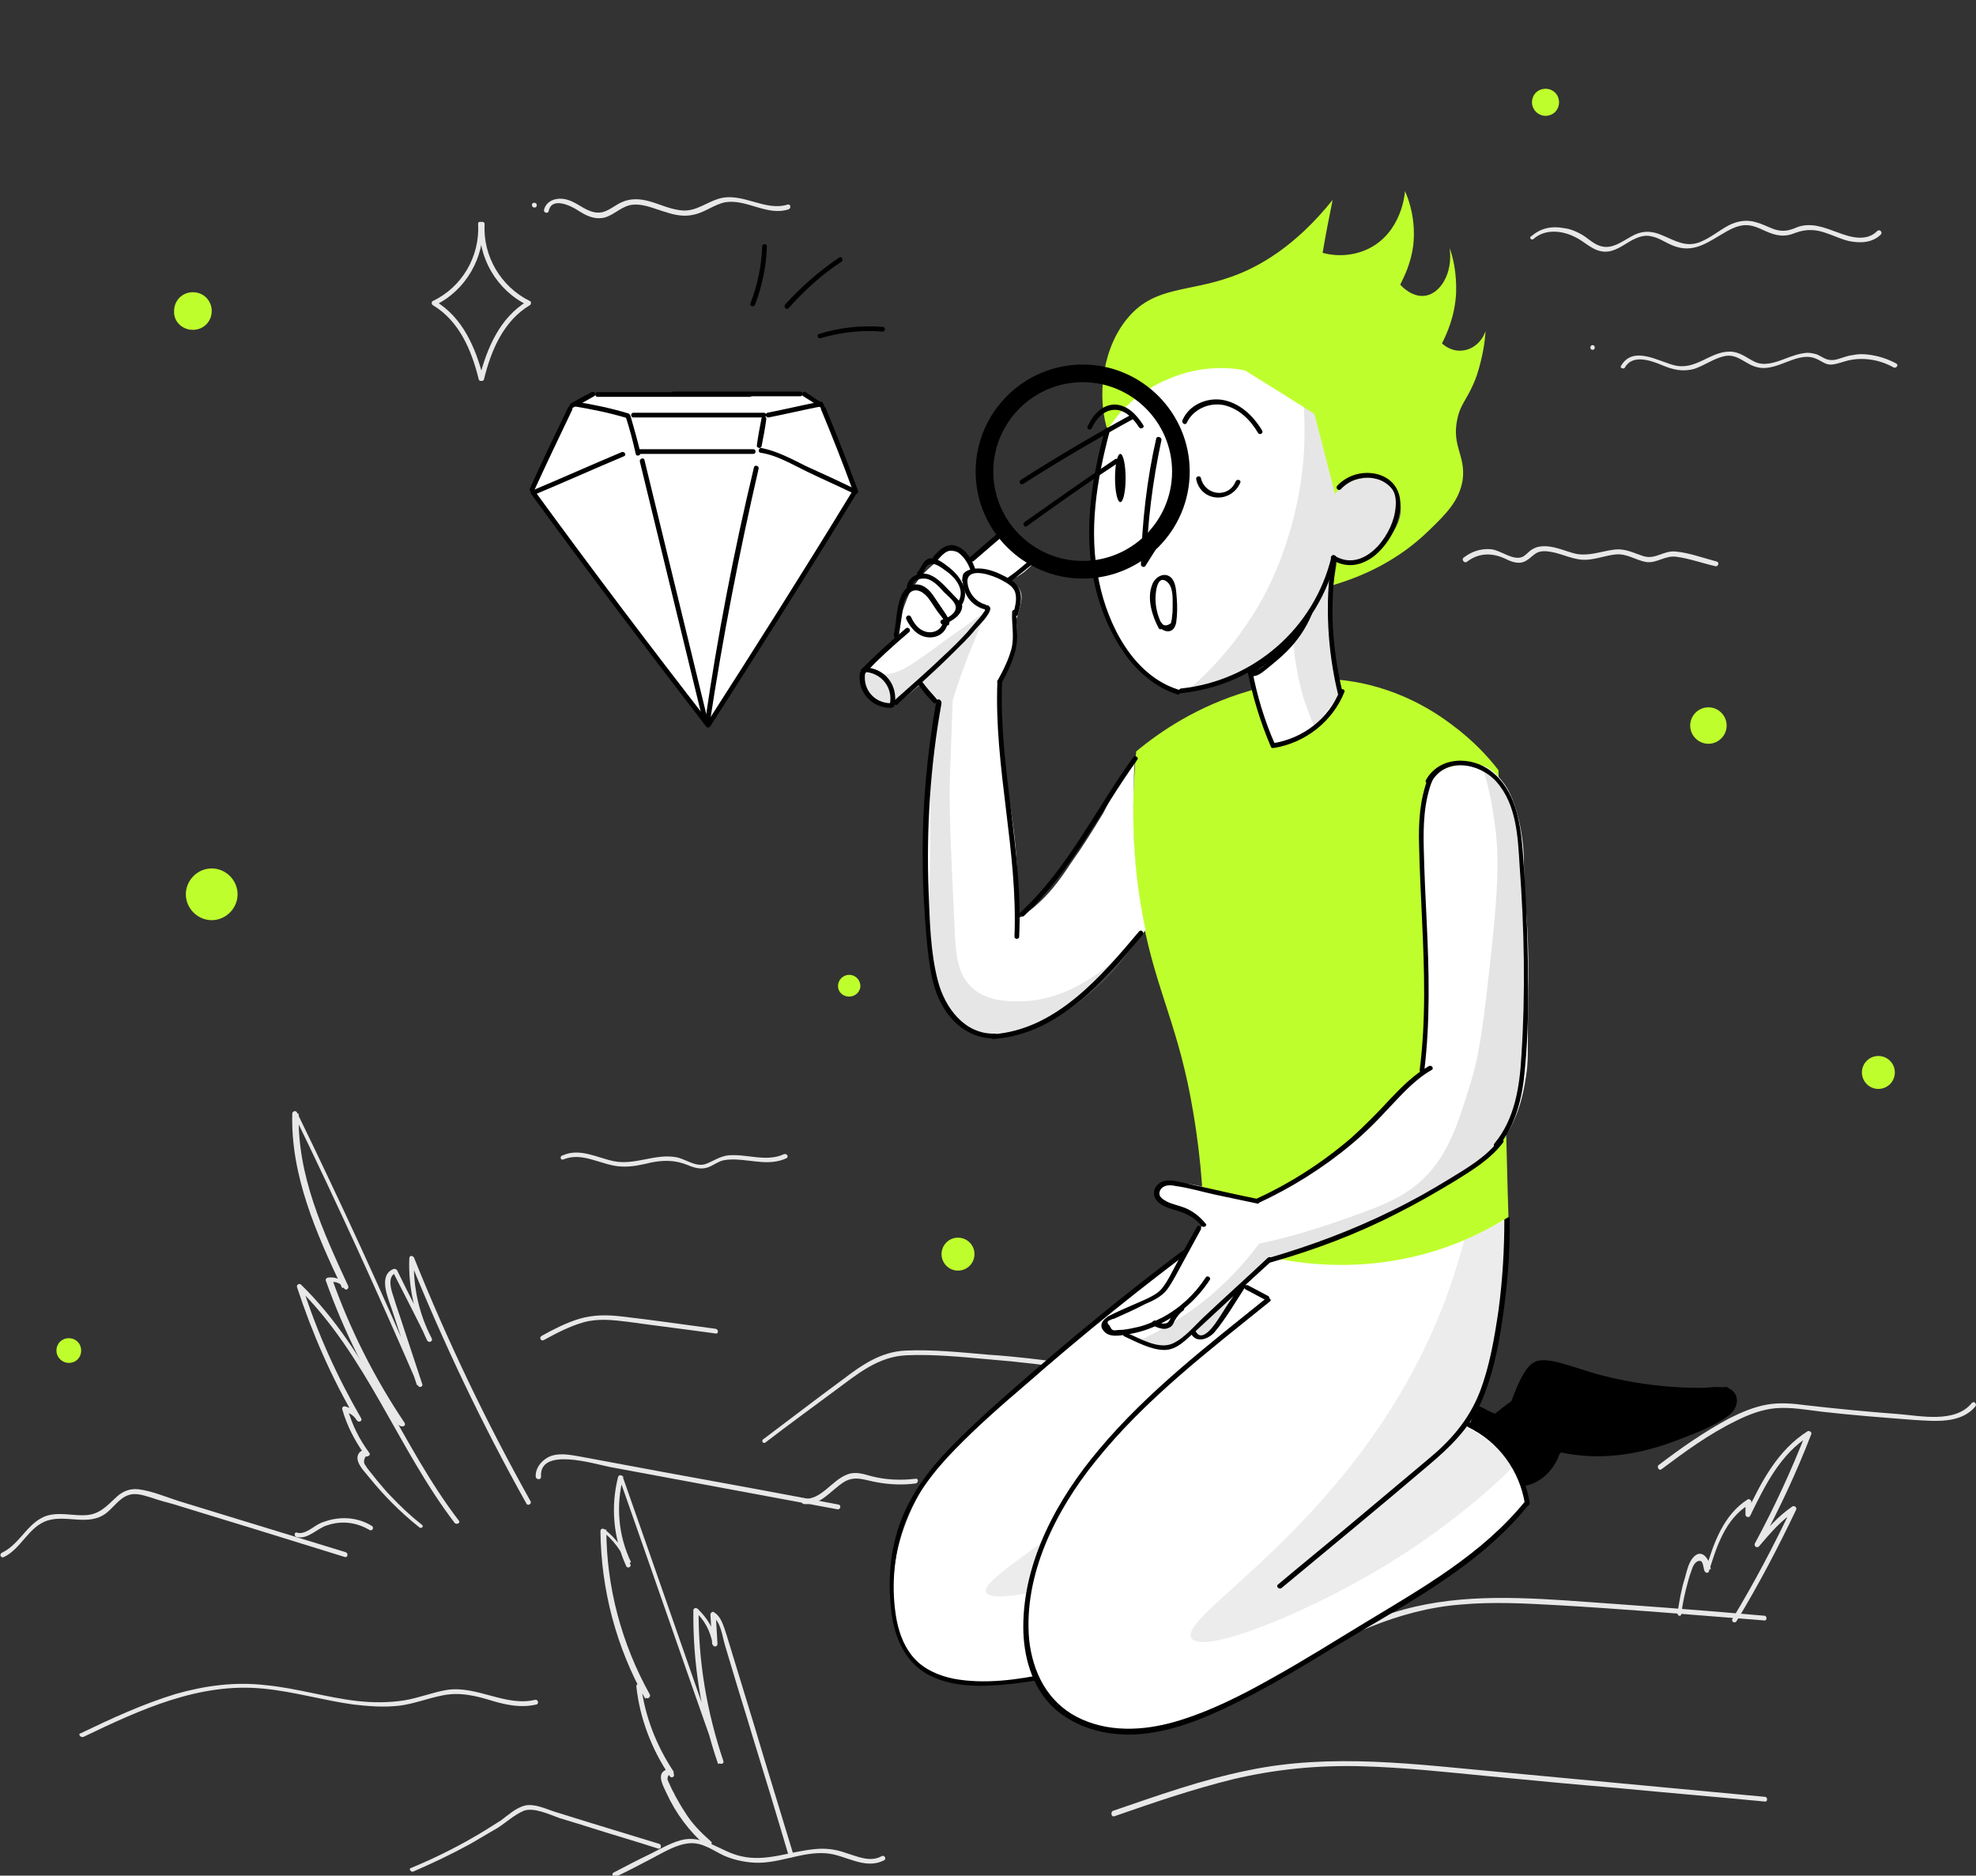 <?xml version="1.0" encoding="utf-8"?>
<!-- Generator: Adobe Illustrator 22.0.0, SVG Export Plug-In . SVG Version: 6.00 Build 0)  -->
<svg version="1.1" id="Capa_1" xmlns="http://www.w3.org/2000/svg" xmlns:xlink="http://www.w3.org/1999/xlink" x="0px" y="0px"
	 viewBox="0 0 336 319" style="enable-background:new 0 0 336 319;" xml:space="preserve">
<rect x="0" y="0" width="336" height="319" fill="#333333" stroke="none"/>
<style type="text/css">
	.st0{clip-path:url(#SVGID_2_);}
	.st1{fill:#E8E8E8;}
	.st2{fill:#BFFE2D;}
	.st3{fill:#FFFFFF;}
	.st4{opacity:0.18;fill:#9B9797;enable-background:new    ;}
	.st5{opacity:0.25;fill:#9B9797;enable-background:new    ;}
	.st6{opacity:0.24;fill:#9B9797;enable-background:new    ;}
	.st7{fill:none;stroke:#000000;stroke-width:3;stroke-miterlimit:10;}
</style>
<g>
	<defs>
		<rect id="SVGID_1_" y="15" width="336" height="304"/>
	</defs>
	<clipPath id="SVGID_2_">
		<use xlink:href="#SVGID_1_"  style="overflow:visible;"/>
	</clipPath>
	<g class="st0">
		<path class="st1" d="M0.7,264.8c2.9-1.4,4.2-5.2,7.4-6.2c3.3-1,6.9,1,9.9-1.2c1.3-1,2.3-2.6,3.8-3.1c1.4-0.5,2.8,0.1,4.2,0.5
			c1.1,0.4,2.3,0.7,3.4,1c4.6,1.4,9.1,2.8,13.7,4.2c5.2,1.6,10.3,3.2,15.5,4.8c0.5,0.2,0.7-0.6,0.2-0.8c-9.5-2.9-18.9-5.8-28.4-8.7
			c-2.2-0.7-4.5-1.7-6.8-2c-1.6-0.2-2.9,0.4-4,1.5c-1.6,1.5-2.8,2.8-5.1,2.9c-1.9,0.1-3.8-0.4-5.7-0.1c-3.9,0.6-5.1,4.9-8.5,6.5
			C-0.2,264.4,0.2,265.1,0.7,264.8z"/>
		<path class="st1" d="M50.4,261.4c2,0.5,3.5-1.5,5.3-2c2.4-0.8,4.9-0.5,7.1,0.8c0.5,0.3,0.9-0.4,0.4-0.7c-1.8-1.1-3.9-1.5-6-1.2
			c-0.9,0.1-1.8,0.4-2.6,0.7c-1.2,0.5-2.6,2-4,1.7C50.1,260.4,49.9,261.2,50.4,261.4z"/>
		<path class="st1" d="M71.7,259.3c-1.9-1.5-3.6-3.1-5.3-4.9c-0.8-0.8-1.5-1.7-2.2-2.5c-0.4-0.5-0.8-1-1.2-1.5
			c-0.3-0.4-0.6-0.7-0.8-1.1c-0.4-0.4-0.4-1,0-1.6c0.3,0.1,0.9-0.2,0.6-0.6c-1.7-2.3-2.9-4.7-3.7-7.5c-0.2,0.2-0.3,0.3-0.5,0.5
			c0.9,0.2,1.6,0.7,2.1,1.5c0.3,0.4,1,0.1,0.7-0.4c-4.1-7.1-7.5-14.6-10-22.5c-0.2,0.1-0.5,0.3-0.7,0.4
			c11.6,11.4,16.9,27.2,26.6,39.9c0.3,0.4,1.1,0,0.7-0.4c-9.8-12.8-15.1-28.7-26.8-40.1c-0.3-0.3-0.8,0-0.7,0.4
			c2.6,7.9,5.9,15.5,10.1,22.6c0.2-0.1,0.5-0.3,0.7-0.4c-0.6-1-1.5-1.6-2.6-1.9c-0.3-0.1-0.6,0.2-0.5,0.5c0.8,2.8,2.1,5.3,3.8,7.7
			c0.2-0.2,0.4-0.4,0.6-0.6c-0.8-0.4-1.6,0-1.8,0.9c-0.2,1.3,1.3,2.7,2,3.6c2.5,3.1,5.3,5.9,8.3,8.3
			C71.6,260.2,72.2,259.6,71.7,259.3z"/>
		<path class="st1" d="M68.8,242c-5.1-7.6-9.2-15.7-12.3-24.4c-0.1,0.2-0.2,0.3-0.3,0.5c0.9-0.2,1.7,0.1,2.3,1
			c0.3,0.5,0.9,0.1,0.7-0.4c-4.3-9.3-8.7-18.9-8.4-29.3c-0.2,0.1-0.5,0.1-0.8,0.2c7.4,15.2,14.4,30.6,21.1,46.1
			c0.2,0.4,0.9,0.1,0.7-0.3c-1.1-3.3-2.2-6.7-3.3-10c-0.5-1.6-1.1-3.2-1.6-4.9c-0.4-1.1-1.1-3.4,0.4-4c-0.2-0.1-0.3-0.1-0.5-0.2
			c2,3.9,4,7.8,5.9,11.7c0.2,0.5,1,0.1,0.7-0.4c-2.2-4.2-3.2-8.9-3-13.6c-0.3,0-0.6,0.1-0.8,0.1c5.8,14.3,12.4,28.2,19.9,41.6
			c0.2,0.5,1,0.1,0.7-0.4c-7.5-13.4-14.1-27.2-19.8-41.4c-0.2-0.4-0.8-0.4-0.8,0.1c-0.2,4.9,0.9,9.7,3.1,14.1
			c0.2-0.1,0.5-0.3,0.7-0.4c-2-3.9-4-7.8-5.9-11.7c-0.1-0.1-0.3-0.2-0.5-0.2c-2.8,1-1,5-0.4,6.8c1.4,4.3,2.9,8.7,4.3,13
			c0.2-0.1,0.5-0.2,0.7-0.3c-6.6-15.5-13.7-30.9-21.1-46.1c-0.2-0.4-0.8-0.2-0.8,0.2c-0.3,10.5,4.1,20.4,8.5,29.7
			c0.2-0.1,0.5-0.3,0.7-0.4c-0.7-1.1-1.9-1.6-3.2-1.4c-0.2,0.1-0.4,0.3-0.3,0.5c3.1,8.7,7.2,16.9,12.3,24.5
			C68.4,242.9,69.1,242.5,68.8,242z"/>
		<path class="st1" d="M14.2,295.4c9.6-4.6,19.7-9.3,30.6-8.2c5.2,0.5,10.2,2,15.3,2.7c2.6,0.3,5.2,0.5,7.8,0.2
			c2.4-0.3,4.7-1.2,7.1-1.7c3.1-0.7,5.9,0,8.8,0.9c2.4,0.7,4.8,1.2,7.4,0.6c0.5-0.1,0.3-0.9-0.2-0.8c-5,1.2-9.8-2.4-14.9-1.7
			c-2.5,0.4-4.9,1.4-7.4,1.8c-2.6,0.4-5.3,0.4-8,0.1c-5.2-0.6-10.3-2.2-15.6-2.7c-5.2-0.6-10.3,0.1-15.2,1.5
			c-5.6,1.7-11,4.2-16.2,6.7C13.2,294.9,13.7,295.6,14.2,295.4z"/>
		<path class="st1" d="M70.3,318.3c3.2-1.4,6.4-2.9,9.5-4.6c1.6-0.9,3.2-1.9,4.8-2.8c1.4-0.9,2.8-2.2,4.4-2.9
			c1.7-0.7,4.4,0.6,6.1,1.2c1.9,0.6,3.7,1.1,5.5,1.7c3.8,1.2,7.6,2.3,11.3,3.5c0.5,0.2,0.7-0.6,0.2-0.8c-4-1.2-8.1-2.5-12.1-3.7
			c-1.9-0.6-3.9-1.2-5.8-1.8c-1.5-0.5-3.4-1.4-5-1c-1.5,0.4-2.8,1.6-4,2.5c-1.6,1-3.3,2.1-4.9,3c-3.3,1.9-6.8,3.6-10.4,5.1
			C69.4,317.8,69.9,318.5,70.3,318.3z"/>
		<path class="st1" d="M104.7,319.2c2.1-1,4.2-2.1,6.3-3.2c1.9-1,4-2.3,6.2-2.5c2.2-0.2,4,1.2,5.9,2.1c1.6,0.7,3.4,1.1,5.2,1.2
			c4.2,0.2,8-1.9,12.1-1.6c3.3,0.2,6.6,2.9,9.9,1.2c0.5-0.2,0.1-1-0.4-0.7c-2,1.1-4.2,0-6.2-0.6c-1.7-0.6-3.4-0.8-5.2-0.6
			c-4.3,0.4-8.2,2.2-12.5,1.2c-3.6-0.8-6.4-3.8-10.3-2.7c-1.8,0.5-3.5,1.5-5.1,2.3c-2.1,1-4.2,2.1-6.3,3.2
			C103.9,318.7,104.3,319.4,104.7,319.2z"/>
		<path class="st1" d="M120.9,313.2c-1.7-1.5-3.3-3.1-4.5-5.1c-0.6-0.9-1.1-1.8-1.6-2.7c-0.2-0.5-0.5-0.9-0.7-1.4
			c-0.2-0.4-0.3-0.7-0.5-1.1c-0.2-0.4-0.1-0.8,0.3-1.2c0.2-0.1,0.5-0.2,0.7-0.3c-3-4.5-5-9.6-5.6-14.9c-0.2,0.1-0.5,0.2-0.7,0.3
			c0.5,0.6,1,1.3,1.5,1.9c0.3,0.4,0.9-0.1,0.7-0.5c-4.8-8.6-7.4-18.3-7.4-28.1c-0.2,0.1-0.5,0.2-0.7,0.3c1.9,1.5,3.3,3.4,4.2,5.6
			c0.2-0.1,0.5-0.2,0.7-0.3c-2.2-4.6-2.6-9.7-1.3-14.6c-0.3,0-0.5,0-0.8,0c5.7,16.2,11.3,32.4,17,48.6c0.2,0.5,1,0.3,0.8-0.2
			c-2.8-8.3-4.3-17-4.2-25.8c-0.2,0.1-0.5,0.2-0.7,0.3c1.7,1.5,2.7,3.4,3.1,5.7c0.1,0.5,0.8,0.4,0.8-0.1c-0.1-1.7-0.2-3.4-0.3-5.1
			c-0.2,0.1-0.4,0.2-0.6,0.4c1.5,0.9,1.7,3.4,2.2,5c0.5,1.7,1,3.3,1.5,5c1,3.4,2.1,6.8,3.1,10.2c2.1,6.8,4.2,13.7,6.2,20.5
			c0.2,0.5,1,0.3,0.8-0.2c-2.2-7.3-4.5-14.7-6.7-22.1c-1.1-3.6-2.2-7.2-3.3-10.8c-0.6-1.9-1.1-3.7-1.7-5.5c-0.4-1.1-0.8-2.2-1.8-2.8
			c-0.2-0.2-0.6,0.1-0.6,0.4c0.1,1.7,0.2,3.4,0.3,5.1c0.3,0,0.6-0.1,0.8-0.1c-0.4-2.4-1.6-4.4-3.3-6c-0.3-0.2-0.7-0.1-0.7,0.3
			c-0.1,8.9,1.3,17.7,4.2,26.1c0.3-0.1,0.5-0.1,0.8-0.2c-5.7-16.2-11.3-32.4-17-48.6c-0.1-0.4-0.7-0.4-0.8,0
			c-1.3,5.1-0.8,10.4,1.4,15.2c0.2,0.4,0.9,0.1,0.7-0.3c-0.9-2.4-2.4-4.4-4.4-6c-0.3-0.2-0.7-0.1-0.7,0.3c0.1,10,2.7,19.8,7.6,28.5
			c0.2-0.2,0.4-0.3,0.7-0.5c-0.5-0.6-1-1.3-1.5-1.9c-0.2-0.3-0.7-0.1-0.7,0.3c0.6,5.5,2.6,10.7,5.7,15.3c0.3,0.4,0.8,0.1,0.7-0.3
			c-0.1-0.8-1.1-1.1-1.7-0.6c-1.2,0.8,0,2.8,0.4,3.7c1.6,3.5,3.9,6.6,6.8,9.1C120.7,314.1,121.3,313.5,120.9,313.2z"/>
		<path class="st1" d="M92,251.2c-0.4-5.2,9.1-2.2,11.7-1.7c4.3,0.8,8.6,1.6,12.9,2.4c8.6,1.6,17.2,3.2,25.8,4.8
			c0.5,0.1,0.7-0.7,0.2-0.8c-9.9-1.9-19.7-3.7-29.6-5.5c-4.8-0.9-9.7-1.8-14.5-2.7c-1.7-0.3-3.8-0.7-5.4,0.2c-1.2,0.7-2.1,1.9-2,3.3
			C91.2,251.7,92,251.7,92,251.2z"/>
		<path class="st1" d="M136.7,255.8c2.9,0.3,4.6-2.4,6.9-3.8c1.9-1.1,3.6-0.2,5.5,0.1c2.2,0.4,4.4,0.5,6.6,0.2
			c0.5-0.1,0.5-0.9,0-0.8c-2.5,0.3-5,0.2-7.4-0.4c-1.5-0.4-2.8-0.9-4.3-0.3c-2.6,1-4.4,4.4-7.4,4.1
			C136.2,254.9,136.2,255.8,136.7,255.8z"/>
		<path class="st1" d="M189.5,308.9c6.6-2.3,13.3-4.6,20.2-6.3c7.2-1.7,14.4-2.4,21.8-2.2c7.3,0.2,14.5,1,21.7,1.7
			c7.3,0.7,14.6,1.4,21.8,2c8.4,0.8,16.7,1.5,25.1,2.3c0.5,0.1,0.5-0.8,0-0.8c-14.9-1.4-29.8-2.8-44.8-4.2
			c-14.4-1.3-28.8-3.3-43.1-0.3c-7.9,1.6-15.4,4.3-23,6.9C188.8,308.3,189,309.1,189.5,308.9z"/>
		<path class="st1" d="M218.7,281.7c5-1,9.6-3.1,14.3-5c5-2,10.1-3.4,15.4-3.8c5.4-0.5,10.9-0.2,16.3,0.1c5.4,0.3,10.8,0.7,16.3,1.1
			c6.3,0.5,12.7,1,19,1.5c0.5,0.1,0.5-0.8,0-0.8c-11.2-1-22.5-1.8-33.7-2.6c-10.7-0.7-21.3-1-31.5,2.8c-5.4,2-10.7,4.6-16.4,5.8
			C218,281,218.2,281.8,218.7,281.7z"/>
		<path class="st1" d="M282.5,249.9c4-3,8.1-6,12.6-8.2c2.2-1.1,4.5-2,6.9-2.2c2.6-0.2,5.3,0.3,7.8,0.6c5.2,0.6,10.5,1,15.7,1.4
			c3.5,0.2,7.9,0.7,10.4-2.3c0.3-0.4-0.2-1-0.6-0.6c-2.8,3.5-8.7,2.2-12.5,1.9c-5.3-0.4-10.5-0.9-15.7-1.5c-2.2-0.3-4.5-0.5-6.7-0.1
			c-2.2,0.4-4.3,1.3-6.3,2.3c-4.3,2.3-8.3,5.1-12.1,8C281.7,249.5,282.1,250.2,282.5,249.9z"/>
		<path class="st1" d="M130.2,245.3c3.9-3,7.9-5.9,11.8-8.8c3.8-2.8,7.3-5.8,12.2-6c4.6-0.2,9.4,0.3,14,0.7c5,0.4,9.9,1,14.9,1.7
			c4.2,0.6,9.1,2.1,13,0c0.5-0.2,0.1-1-0.4-0.7c-2,1.1-4.3,1.1-6.5,0.8c-2.4-0.3-4.8-0.7-7.2-1.1c-4.6-0.6-9.3-1.2-14-1.5
			c-4.6-0.4-9.4-0.9-14-0.7c-4.3,0.2-7.5,2.5-10.8,5c-4.5,3.3-8.9,6.7-13.3,10C129.3,245,129.8,245.7,130.2,245.3z"/>
		<path class="st1" d="M285.9,274.5c0.2-1.8,0.6-3.6,1.1-5.4c0.2-0.8,0.5-1.7,0.8-2.5c0.2-0.5,0.7-1.3,1.4-1.1
			c0.4,0.1,0.5,1.4,0.6,1.6c0.1,0.4,0.7,0.6,0.8,0.1c1.3-4.2,2.8-8.9,6.8-11.3c-0.2-0.1-0.4-0.2-0.6-0.4c0,0.7,0,1.4,0,2.1
			c0,0.4,0.6,0.6,0.8,0.2c2.5-5.1,5.1-10.5,10.1-13.6c-0.2-0.2-0.4-0.3-0.6-0.5c-2.5,6.4-5.4,12.7-8.7,18.8
			c-0.2,0.4,0.3,0.9,0.7,0.5c1.9-2.2,3.7-4.4,6.2-6c-0.2-0.2-0.4-0.4-0.6-0.6c-3.1,6.5-6.4,12.8-10.1,18.9c-0.3,0.5,0.4,0.9,0.7,0.4
			c3.7-6.1,7-12.4,10.1-18.9c0.2-0.3-0.2-0.8-0.6-0.6c-2.5,1.7-4.4,3.9-6.3,6.2c0.2,0.2,0.4,0.3,0.7,0.5c3.3-6.1,6.3-12.5,8.8-19
			c0.1-0.3-0.3-0.6-0.6-0.5c-5.1,3.2-7.9,8.6-10.4,13.9c0.2,0.1,0.5,0.1,0.8,0.2c0-0.7,0-1.4,0-2.1c0-0.3-0.4-0.5-0.6-0.4
			c-4.1,2.6-5.8,7.4-7.1,11.8c0.3,0,0.6,0.1,0.8,0.1c-0.1-1.4-1.4-3.8-3-2c-0.8,0.9-1.1,2.4-1.4,3.5c-0.6,1.8-0.9,3.7-1.2,5.6
			C285,274.8,285.8,275.1,285.9,274.5z"/>
		<path class="st1" d="M92.5,227.9c2.2-1.2,4.3-2.3,6.7-3c2.5-0.7,5-0.4,7.5-0.1c5,0.7,10,1.3,15,2c0.5,0.1,0.5-0.7,0-0.8
			c-5.3-0.7-10.7-1.5-16-2.1c-2.5-0.3-4.8-0.3-7.2,0.4c-2.3,0.7-4.4,1.8-6.4,2.9C91.6,227.5,92,228.2,92.5,227.9z"/>
		<path class="st1" d="M260.8,40.6c2-1.7,4.8-1.4,7-0.3c1.7,0.8,3,2.4,5,2.5c1.8,0.1,3.3-1.2,4.8-2c1-0.5,2.1-0.9,3.2-0.6
			c1.2,0.2,2.3,1,3.5,1.5c3.7,1.6,6.2-0.6,9.4-2.4c0.9-0.5,1.8-0.9,2.9-1c1.3-0.1,2.5,0.5,3.6,1c1.8,0.8,3.2,1.1,5.1,0.3
			c1.9-0.7,3.5-0.6,5.4,0.1c1.2,0.4,2.4,1,3.7,1.3c1.9,0.4,4,0.3,5.4-1.1c0.4-0.4-0.2-1-0.6-0.6c-1.9,1.9-4.7,1-6.8,0.2
			c-2.2-0.8-4.4-1.7-6.7-0.9c-1.4,0.6-2.4,0.9-4,0.4c-1.1-0.4-2-0.9-3.1-1.2c-1.6-0.5-3.2-0.2-4.6,0.5c-1.7,0.9-3.2,2.2-5,2.9
			c-2.4,0.9-4.2-0.3-6.4-1.2c-1.6-0.7-3.1-0.8-4.6-0.1c-1.9,0.9-3.8,2.7-6,1.9c-1.2-0.4-2.1-1.4-3.2-2c-0.9-0.5-1.9-0.9-2.9-1
			c-2-0.4-3.9,0-5.4,1.3C259.8,40.4,260.5,41,260.8,40.6z"/>
		<path class="st1" d="M270.8,59.5c0.5,0,0.5-0.8,0-0.8S270.3,59.5,270.8,59.5z"/>
		<path class="st1" d="M276.3,62.5c1.3-2.3,4.4-1.2,6.3-0.4c1.9,0.8,3.6,1.2,5.6,0.6c1.7-0.6,3.2-1.7,4.9-2.1
			c2.4-0.6,3.7,1.5,5.9,1.9c3.4,0.7,6.8-3,10-1.4c0.9,0.4,1.5,1,2.5,0.9c1-0.1,1.9-0.5,2.8-0.7c2.6-0.6,5.4-0.1,7.7,1.2
			c0.5,0.2,0.9-0.5,0.4-0.7c-1.5-0.8-3.1-1.3-4.8-1.5c-0.9-0.1-1.7-0.1-2.6,0.1c-1,0.1-2,0.6-3,0.8c-1.4,0.2-1.9-0.4-3-0.9
			c-0.6-0.2-1.2-0.3-1.7-0.3c-1.4,0.1-2.7,0.6-4,1.1c-1.6,0.6-3.4,1.2-5,0.4c-1.4-0.7-2.5-1.7-4.2-1.7c-3.4,0-5.8,3.3-9.5,2.3
			c-2.7-0.7-7-3.4-9,0.2C275.4,62.5,276.1,62.9,276.3,62.5z"/>
		<path class="st1" d="M249.5,95.5c2-1.5,4.2-1.5,6.4-0.5c1.2,0.6,2.5,1.1,3.7,0.3c0.7-0.4,1.2-1.1,2-1.4c0.9-0.3,1.9-0.1,2.8,0.1
			c1.6,0.4,3.1,1.1,4.7,1.2c1.9,0.1,3.7-0.7,5.6-0.9c2-0.2,3.4,1,5.3,1.3c1.8,0.2,3.2-1.2,5.1-0.9c2.2,0.3,4.4,1.1,6.6,1.6
			c0.5,0.1,0.7-0.7,0.2-0.8c-2.3-0.6-4.7-1.5-7-1.7c-2-0.2-3.4,1.4-5.4,0.8c-1.9-0.6-3.2-1.4-5.2-1.1c-2.1,0.3-4.1,1.1-6.3,0.7
			c-1.7-0.4-3.3-1.2-5.1-1.3c-0.6,0-1.3,0-1.9,0.3c-0.8,0.3-1.2,0.9-1.9,1.4c-1.7,1-3.9-1.1-5.7-1.2c-1.7-0.1-3.2,0.4-4.6,1.5
			C248.5,95.3,249.1,95.9,249.5,95.5z"/>
		<path class="st1" d="M90.9,35.3c0.5,0,0.5-0.8,0-0.8C90.3,34.4,90.3,35.3,90.9,35.3z"/>
		<path class="st1" d="M93.3,35.9c0.5-2.5,3.8-0.9,5-0.1c1.4,0.9,2.8,1.6,4.5,1.2c1.8-0.5,3-2.1,5-2.2c1.9-0.1,3.7,0.8,5.5,1.3
			c1.5,0.5,3.1,0.8,4.7,0.4c1.9-0.4,3.4-1.7,5.3-2.1c3.7-0.6,7.1,2.4,10.8,1.2c0.5-0.2,0.3-1-0.2-0.8c-3.9,1.2-7.7-2.2-11.7-1
			c-2,0.6-3.8,2.1-6,2c-2.1-0.1-4-1.1-5.9-1.6c-1.5-0.4-3.1-0.5-4.6,0.2c-0.9,0.4-1.6,1-2.5,1.4c-1.4,0.7-2.6,0.3-3.9-0.4
			c-1.4-0.8-2.6-1.7-4.3-1.6c-1.2,0.1-2.2,0.7-2.5,1.9C92.4,36.2,93.2,36.4,93.3,35.9z"/>
		<path class="st1" d="M95.8,197.2c3.3-1.4,6.6,1.1,9.9,1.2c1.7,0.1,3.4-0.3,5.1-0.7c2.1-0.4,4-0.4,6,0.4c1.2,0.5,2.4,0.9,3.7,0.4
			c0.7-0.3,1.3-0.7,2-1c0.8-0.3,1.6-0.3,2.5-0.3c3,0.1,5.9,1.1,8.7-0.2c0.5-0.2,0.1-0.9-0.4-0.7c-3,1.4-6.4-0.1-9.5,0.2
			c-1.5,0.2-2.5,1-3.9,1.5c-1.7,0.5-3.3-0.9-5-1.2c-3.6-0.6-6.9,1.4-10.5,0.7c-2.9-0.6-5.8-2.3-8.7-1
			C95.1,196.6,95.3,197.4,95.8,197.2z"/>
		<path class="st2" d="M36,156.5c2.4,0,4.4-2,4.4-4.4c0-2.4-2-4.4-4.4-4.4s-4.4,2-4.4,4.4C31.6,154.5,33.6,156.5,36,156.5z"/>
		<path class="st2" d="M290.5,126.5c1.7,0,3.1-1.4,3.1-3.1c0-1.7-1.4-3.1-3.1-3.1c-1.7,0-3.1,1.4-3.1,3.1
			C287.4,125.1,288.8,126.5,290.5,126.5z"/>
		<path class="st2" d="M262.8,19.7c1.3,0,2.3-1,2.3-2.3s-1-2.3-2.3-2.3c-1.3,0-2.3,1-2.3,2.3S261.6,19.7,262.8,19.7z"/>
		<path class="st2" d="M162.9,216.1c1.6,0,2.8-1.3,2.8-2.8c0-1.6-1.3-2.8-2.8-2.8c-1.6,0-2.8,1.3-2.8,2.8
			C160.1,214.8,161.3,216.1,162.9,216.1z"/>
		<path class="st2" d="M32.8,56.1c1.8,0,3.2-1.4,3.2-3.2c0-1.8-1.4-3.2-3.2-3.2c-1.8,0-3.2,1.4-3.2,3.2C29.5,54.7,31,56.1,32.8,56.1
			z"/>
		<path class="st2" d="M144.4,169.5c1,0,1.9-0.8,1.9-1.8s-0.8-1.9-1.9-1.9c-1,0-1.9,0.8-1.9,1.9S143.4,169.5,144.4,169.5z"/>
		<path class="st2" d="M319.4,185.2c1.6,0,2.8-1.3,2.8-2.8c0-1.6-1.3-2.8-2.8-2.8c-1.6,0-2.8,1.3-2.8,2.8
			C316.6,183.9,317.8,185.2,319.4,185.2z"/>
		<path class="st2" d="M11.7,231.8c1.2,0,2.1-0.9,2.1-2.1s-0.9-2.1-2.1-2.1c-1.2,0-2.1,0.9-2.1,2.1S10.6,231.8,11.7,231.8z"/>
		<path class="st3" d="M97.7,68.7c-2.4,4.9-4.8,9.8-7.2,14.7c10,13.3,19.9,26.6,29.9,40c2.6-3.9,5.1-7.9,7.7-11.9
			c6.1-9.5,11.8-18.9,17.4-28.2c-1.9-4.8-3.8-9.6-5.7-14.4c-1.2-0.6-2.4-1.2-3.7-1.9c-11.8,0-23.6,0.1-35.3,0.1
			C99.7,67.6,98.7,68.2,97.7,68.7z"/>
		<path d="M90.8,83.5c2.1-4.6,4.3-9.2,6.5-13.8c0.2-0.5-0.5-0.9-0.7-0.4c-2.2,4.6-4.4,9.1-6.5,13.8C89.9,83.6,90.6,84,90.8,83.5z"/>
		<path d="M90.3,84c9.7,13.3,19.7,26.5,29.8,39.6c0.3,0.4,0.9-0.2,0.6-0.6c-10.1-13-20-26.1-29.7-39.4C90.7,83.2,90,83.6,90.3,84z"
			/>
		<path d="M97.5,69.3c1.2-0.6,2.3-1.2,3.5-1.9c0.5-0.2,0.1-1-0.4-0.7c-1.2,0.6-2.3,1.2-3.5,1.9C96.6,68.9,97,69.6,97.5,69.3z"/>
		<path d="M101.6,67.5c8.6,0,17.3,0,25.9,0c0.5,0,0.5-0.8,0-0.8c-8.6,0-17.3,0-25.9,0C101.1,66.7,101.1,67.5,101.6,67.5z"/>
		<path d="M145.8,83.2c-1.7-4.6-3.5-9.2-5.4-13.8c-0.2-0.5-1-0.3-0.8,0.2c1.9,4.6,3.7,9.1,5.4,13.8C145.2,83.9,146,83.7,145.8,83.2z
			"/>
		<path d="M144.9,83.6c-8.1,13.3-16.4,26.4-24.8,39.5c-0.3,0.4,0.4,0.9,0.7,0.4c8.4-13.1,16.7-26.2,24.8-39.5
			C145.9,83.5,145.2,83.1,144.9,83.6z"/>
		<path d="M139.9,68.6c-1-0.6-1.9-1.2-2.9-1.9c-0.4-0.3-0.9,0.4-0.4,0.7c1,0.6,1.9,1.2,2.9,1.9C140,69.6,140.4,68.9,139.9,68.6z"/>
		<path d="M136.1,66.6c-7.2,0-14.4,0-21.6,0c-0.5,0-0.5,0.8,0,0.8c7.2,0,14.4,0,21.6,0C136.6,67.4,136.6,66.6,136.1,66.6z"/>
		<path d="M91.2,84c5-2.1,9.9-4.3,14.9-6.4c0.5-0.2,0.1-0.9-0.4-0.7c-5,2.1-9.9,4.3-14.9,6.4C90.3,83.5,90.7,84.2,91.2,84z"/>
		<path d="M97.6,69.1c3,0.5,6,1.1,9,2c0.5,0.1,0.7-0.7,0.2-0.8c-3-0.9-5.9-1.5-9-2C97.3,68.2,97.1,69,97.6,69.1z"/>
		<path d="M106.4,70.9c0.7,2.1,1.2,4.1,1.7,6.3c0.1,0.5,0.9,0.3,0.8-0.2c-0.5-2.1-1.1-4.2-1.7-6.3C107,70.2,106.2,70.4,106.4,70.9z"
			/>
		<path d="M107.7,71c7.4,0,14.8,0,22.2,0c0.5,0,0.5-0.8,0-0.8c-7.4,0-14.8,0-22.2,0C107.2,70.2,107.2,71,107.7,71z"/>
		<path d="M129.5,71.1c-0.3,1.5-0.6,3.1-0.8,4.6c-0.1,0.5,0.7,0.7,0.8,0.2c0.3-1.5,0.6-3.1,0.8-4.6
			C130.4,70.8,129.6,70.6,129.5,71.1z"/>
		<path d="M108.6,77.2c6.5,0,12.9,0,19.5,0c0.5,0,0.5-0.8,0-0.8c-6.5,0-13,0-19.5,0C108.1,76.4,108.1,77.2,108.6,77.2z"/>
		<path d="M130.7,71c3-0.6,6-1.3,9-1.9c0.5-0.1,0.3-0.9-0.2-0.8c-3,0.6-6,1.3-9,1.9C130,70.3,130.2,71.1,130.7,71z"/>
		<path d="M129.3,77c2.8,0.4,5.4,2,7.9,3.2c2.7,1.3,5.4,2.5,8.1,3.8c0.5,0.2,0.9-0.5,0.4-0.7c-2.9-1.4-5.7-2.7-8.6-4
			c-2.4-1.2-5-2.6-7.6-3.1C129,76.1,128.8,76.9,129.3,77z"/>
		<path d="M108.8,78.5c3.6,14.8,7.2,29.6,10.8,44.4c0.1,0.5,0.9,0.3,0.8-0.2c-3.6-14.8-7.2-29.6-10.8-44.4
			C109.5,77.7,108.7,78,108.8,78.5z"/>
		<path d="M128.2,79.5c-3.4,14.2-6.2,28.7-8.3,43.2c-0.1,0.5,0.7,0.7,0.8,0.2c2.2-14.5,5-28.9,8.3-43.2
			C129.1,79.2,128.3,79,128.2,79.5z"/>
		<path d="M128.4,51.8c1.2-3.2,1.9-6.5,2-9.9c0-0.5-0.8-0.5-0.8,0c-0.1,3.3-0.8,6.6-2,9.7C127.4,52.1,128.2,52.3,128.4,51.8z"/>
		<path d="M134.1,52.4c2.7-3,5.6-5.7,9-7.9c0.4-0.3,0-1-0.4-0.7c-3.4,2.3-6.5,5-9.2,8C133.2,52.2,133.7,52.8,134.1,52.4z"/>
		<path d="M139.6,57.5c3.4-1,7-1.4,10.5-1.1c0.5,0,0.5-0.8,0-0.8c-3.7-0.3-7.3,0.1-10.8,1.2C138.8,56.9,139,57.7,139.6,57.5z"/>
		<path class="st1" d="M81.3,38.1c0.3,5.5-2.7,10.7-7.7,13.1c-0.3,0.1-0.2,0.6,0,0.7c4.5,2.7,6.6,7.7,7.8,12.6
			c0.1,0.5,0.9,0.3,0.8-0.2C80.9,59.2,78.7,54,74,51.2c0,0.2,0,0.5,0,0.7c5.2-2.5,8.4-8.1,8.1-13.8C82.1,37.6,81.2,37.6,81.3,38.1z"
			/>
		<path class="st1" d="M81.6,38.1c-0.4,5.7,2.9,11.3,8.1,13.8c0-0.2,0-0.5,0-0.7c-4.7,2.8-6.9,8-8.2,13.1c-0.1,0.5,0.7,0.7,0.8,0.2
			c1.2-4.9,3.3-9.9,7.8-12.6c0.2-0.1,0.3-0.6,0-0.7c-4.9-2.4-8-7.6-7.7-13.1C82.4,37.6,81.6,37.6,81.6,38.1z"/>
		<path d="M216.3,245.5c1-0.4,2.3-1,3.8-1.9c2.5-1.4,3.8-2.1,4.6-3.3c1-1.5,0.6-2.3,1.9-3.8c0.2-0.2,1.1-1.2,2.3-1.7
			c2-0.9,4,0.2,7.1,1.3c2.9,1,5.2,1.5,9.8,2.6c1.8,0.4,4,0.8,7.3,1.8c0.9,0.3,1.6,0.5,2.1,0.7c0.1,0.6,0.1,2.1-0.9,3.4
			c-0.4,0.6-1.1,1.1-2,1.5c-2.2,1-4.4,0.9-6.2,0.8c-3.9-0.2-2.3,0.4-11.4,0.6c-2,0-3.6,0-4.8,0c-1.4,1-2.8,2-4.3,3
			c-2.4,1.8-4.8,3.5-7,5.3C217.9,252.3,217.1,248.9,216.3,245.5z"/>
		<path class="st3" d="M204.8,210.1c-2,1-2.2,1.4-9.6,7.7c-11.6,9.8-12.8,10.3-23.3,19.5c-10,8.7-11.9,10.9-13.8,13.8
			c-4.8,7.3-5.8,13.3-6.1,16.3c-0.4,4-1,9.5,2.5,13.9c2.2,2.7,5.1,3.9,6.1,4.2c2.9,1.1,5.3,1,9.6,0.7c5.7-0.4,10-1.5,11.8-2
			c1.9-0.5,6.3-1.8,11.7-4.5c5.1-2.5,7.4-4.4,14.4-9.1c3.1-2.1,7.7-5.2,13.6-8.7c0.4-2.8,0.1-4.9-0.2-6.3c-0.7-3.2-2.2-5.4-3.8-7.8
			c-1.3-2-2.6-3.5-3.5-4.5c2.1-1.6,4.8-3.8,7.6-6.9c1.9-2,4.9-5.3,7.4-9.9c3.1-5.6,6.2-11.3,4.2-15.2
			C230.1,205,215.2,204.7,204.8,210.1z"/>
		<path class="st4" d="M229.5,213.1c-1.6,3.6-4.2,8.8-8.3,14.3c-6,8-12.1,12.4-21.3,18.9c-26,18.5-33,22.7-32.2,24.5
			c1.1,2.4,15.7-1.9,17.8-2.5c15.6-4.6,27-11.7,34.2-16.8c-1.8-2.8-3.7-5.6-5.5-8.3c2.2-1.6,5.3-4.1,8.2-7.9c1.6-2.1,4-5.3,5.6-10.1
			C229.7,220.3,229.8,216.1,229.5,213.1z"/>
		<path d="M204.6,210.1c-9.9,7.3-19.5,15-28.7,23c-4.4,3.8-8.9,7.7-13,11.8c-3.7,3.6-7.1,7.7-9.2,12.5c-2.2,5-2.8,10.7-2.2,16.1
			c0.4,4.4,2.1,8.9,6.1,11.2c4.3,2.4,9.6,2.2,14.3,1.7c5.8-0.6,11.5-2,16.9-4.2c12-4.9,21.5-14,32.8-20.1c0.5-0.2,0.1-1-0.4-0.7
			c-9.5,5.1-17.6,12.3-27.1,17.4c-5,2.7-10.3,4.6-15.9,5.8c-5.1,1.1-10.9,1.9-16.1,0.9c-2.4-0.5-4.8-1.5-6.5-3.3
			c-1.7-1.8-2.6-4.1-3.1-6.5c-1-5.2-0.6-11.1,1.2-16.2c1.7-5,5.1-9.3,8.7-13c3.8-3.9,7.9-7.5,12-11c9.8-8.6,20-16.8,30.5-24.6
			C205.5,210.5,205.1,209.8,204.6,210.1z"/>
		<path d="M177.5,266.7c9.1-3.5,17.3-8.8,25.1-14.5c3.8-2.8,7.6-5.7,11.4-8.7c3.7-2.9,7.2-6,10.1-9.7c0.3-0.4-0.4-0.8-0.7-0.4
			c-2.9,3.8-6.6,6.9-10.4,9.8c-3.7,2.9-7.4,5.8-11.3,8.6c-7.6,5.6-15.6,10.7-24.5,14.1C176.8,266.1,177,266.9,177.5,266.7z"/>
		<path d="M213.6,243.4c5.3,4.5,8.2,11.4,7.4,18.3c-0.1,0.5,0.8,0.5,0.8,0c0.7-7.1-2.2-14.3-7.7-18.9
			C213.8,242.5,213.2,243.1,213.6,243.4z"/>
		<path d="M221,254.1c1.6-0.5,3-1.8,4.3-2.7c1.7-1.2,3.3-2.3,5-3.5c0.4-0.3,0-1-0.4-0.7c-1.5,1.1-3,2.1-4.5,3.2
			c-1.4,1-2.9,2.5-4.5,3C220.2,253.4,220.4,254.2,221,254.1z"/>
		<path d="M216.4,245.8c3.1-1.3,6-3.1,8.6-5.2c0.4-0.4-0.2-0.9-0.6-0.6c-2.5,2.1-5.2,3.8-8.2,5C215.7,245.3,215.9,246.1,216.4,245.8
			z"/>
		<path d="M224.7,240.2c0.5,0,0.5-0.8,0-0.8C224.2,239.4,224.2,240.2,224.7,240.2z"/>
		<path d="M225.7,239.2c0.5-1.1,1-2.3,1.9-3.2c1.2-1.2,2.6-1,4.1-0.7c2.8,0.6,5.6,1.5,8.4,2.3c2.6,0.7,5.1,1.4,7.8,1.7
			c1.6,0.2,2.9,0.4,4.2,1c1,0.5,1.9,1,3,1.1c0.5,0.1,0.5-0.8,0-0.8c-1.5-0.1-2.7-1.2-4.2-1.7c-1.4-0.5-3-0.4-4.5-0.7
			c-3.3-0.5-6.4-1.5-9.6-2.5c-1.5-0.4-3.1-0.9-4.7-1.2c-1.2-0.2-2.4-0.6-3.5-0.2c-2,0.6-3,2.8-3.7,4.6
			C224.7,239.5,225.5,239.7,225.7,239.2z"/>
		<path d="M230.1,248.5c5.9-0.9,11.8-1,17.8-1.1c2.1,0,4.3-0.3,5.9-1.6c1.4-1.2,2.2-2.8,1.8-4.6c-0.1-0.5-0.9-0.3-0.8,0.2
			c0.5,2.5-1.7,4.4-4,4.9c-2.3,0.6-4.8,0.3-7.1,0.3c-4.6,0.1-9.2,0.5-13.8,1.2C229.4,247.7,229.6,248.5,230.1,248.5z"/>
		<path d="M251.1,243c2-1.5,4.1-2.9,6.2-4.4c0.1-0.9,0.6-3,2.3-4.7c0.5-0.5,1.7-1.7,3.4-2.1c1.8-0.4,3.2,0.5,4.8,1.2
			c2.5,1.2,5,1.6,9.9,2.5c3.8,0.7,5.8,1.1,8.6,0.9c3.8-0.2,6.4-1.2,8.1,0.4c0.2,0.2,0.9,0.9,0.8,1.8c-0.1,1.2-1.3,1.9-2.3,2.5
			c-4.3,2.5-6.8,3.2-6.8,3.2c-6.1,1.8-9.2,2.7-11.9,2.9c-2.2,0.2-5.2,0.2-8.9-0.3c-1.1,3.7-4.3,6.1-7.4,5.9
			C253.7,252.5,250.1,248.1,251.1,243z"/>
		<path class="st3" d="M211.4,218.6c0.6-1.9,1.7-4.2,3.9-5c1.4-0.5,2.7-0.2,3.1-0.1c2.6,0.6,7.9-0.3,18.4-2.1
			c5.2-0.9,11.8-2.2,19.5-4.1c0,1.4,0,3.3-0.1,5.4c-0.2,4.8-0.7,8.5-0.8,9.3c-0.5,3.4-1.3,9.1-3.8,16c-0.6,1.8-1.3,3.2-1.7,4.2
			c1.1,0.5,2.2,1.2,3.4,2.1c4.7,3.7,6,9,6.5,11.2c-0.7,0.8-1.7,2-2.9,3.3c-5.1,5.5-9.9,8.5-19,14.1c-5.6,3.5-9.7,6-16.2,9.8
			c-8,4.7-14.4,8.3-22.4,10.6c-2,0.6-5.1,1.4-9.1,0.9c-1.9-0.2-5.4-0.6-8.8-3c-4.3-3.1-5.6-7.6-6.2-9.6c-1.2-4.4-0.8-8.6,0.4-13
			c0.8-3,3.7-13.1,13.8-24.5c2-2.3,7.8-7.4,19.2-17.6c2.8-2.5,5-4.5,6.6-5.8C213.7,220.3,212.6,219.4,211.4,218.6z"/>
		<path class="st4" d="M249,210.9c-0.6,2.4-1.7,5.9-3.2,10.1c-14.1,37.4-45.7,53.5-43.2,57.6c1.9,3,19.9-4.4,32.9-12.3
			c9.7-5.9,17-12.1,21.8-16.8c-0.8-1.1-2-2.7-3.8-4.1c-1.7-1.4-3.4-2.3-4.6-2.8c0.9-1.2,2-3.1,3-5.5c0.6-1.5,1.2-3.2,1.9-6.6
			c1.2-5.3,1.6-9.6,1.8-10.9c0.3-3.2,0.6-7.3,0.6-12.2C253.8,208.5,251.4,209.7,249,210.9z"/>
		<path d="M255.8,207.3c0,5.2-0.3,10.4-1,15.6c-0.7,4.7-1.5,9.5-3.2,13.9c-1.9,4.8-5,8.3-8.9,11.5c-3.9,3.3-7.9,6.6-11.8,9.9
			c-4.5,3.8-9.1,7.5-13.6,11.3c-0.4,0.3,0.2,0.9,0.6,0.6c8.3-6.9,16.7-13.8,24.9-20.8c3.7-3.1,7-6.3,9-10.7c1.9-4.3,2.9-9,3.6-13.7
			c0.9-5.9,1.4-11.8,1.3-17.7C256.6,206.8,255.8,206.8,255.8,207.3z"/>
		<path d="M211.8,219.3c1.1,0.6,2.3,1.2,3.4,1.8c0.5,0.2,0.9-0.5,0.4-0.7c-1.1-0.6-2.3-1.2-3.4-1.8
			C211.8,218.4,211.4,219.1,211.8,219.3z"/>
		<path d="M215.3,220.8c-9.9,8-20.2,15.9-28.4,25.7c-7.1,8.4-12.9,19-12.9,30.2c0,4.9,1.4,10.1,5,13.6c3.7,3.5,8.9,4.9,13.9,4.7
			c6.1-0.3,11.9-2.7,17.3-5.4c5.8-2.8,11.3-6.2,16.9-9.6c11.4-6.9,24.1-13.3,32.7-23.9c0.3-0.4-0.2-1-0.6-0.6
			c-7.2,8.8-17.2,14.5-26.8,20.3c-5.3,3.2-10.5,6.5-15.9,9.5c-5.3,3-10.8,5.8-16.6,7.5c-5.5,1.6-11.6,1.9-16.8-0.8
			c-5-2.6-7.5-7.6-8.1-13.1c-1-11,4.5-22,11.3-30.4c8.4-10.5,19.3-18.8,29.7-27.2C216.3,221.1,215.7,220.5,215.3,220.8z"/>
		<path d="M249.6,242.7c5.2,2.5,8.8,7.4,9.7,13.1c0.1,0.5,0.9,0.3,0.8-0.2c-0.9-5.9-4.7-11-10-13.6
			C249.5,241.7,249.1,242.4,249.6,242.7z"/>
		<path d="M251.2,243.4c1.1-0.4,2-1.2,2.9-1.9c1.1-0.9,2.2-1.7,3.3-2.5c0.4-0.3,0-1.1-0.4-0.7c-1,0.7-2,1.5-3,2.3
			c-1,0.7-1.9,1.7-3.1,2.1C250.5,242.8,250.7,243.6,251.2,243.4z"/>
		<path d="M257.9,238.6c0.6-1.6,1.2-3.2,2.1-4.7c1.2-2,3-1.8,5.1-1.3c3.2,0.8,6.2,2,9.4,2.7c6.2,1.4,12.6,1.9,19,1.4
			c0.5,0,0.5-0.9,0-0.8c-7.5,0.5-15.1-0.3-22.3-2.3c-1.7-0.5-3.4-1.1-5.2-1.6c-1.3-0.4-2.9-0.8-4.3-0.6c-1.2,0.2-2,1.2-2.6,2.2
			c-0.9,1.5-1.5,3.1-2.1,4.7C256.9,238.9,257.7,239.1,257.9,238.6z"/>
		<path d="M259.1,251.9c2.1-1.6,4.1-3.1,6.2-4.7c0.4-0.3,0-1-0.4-0.7c-2.1,1.6-4.1,3.1-6.2,4.7C258.3,251.6,258.7,252.3,259.1,251.9
			z"/>
		<path d="M265.3,247c6.8,1.5,13.6,0.4,20-2.1c2.9-1.1,6.2-2.3,8.7-4.2c1.7-1.3,2-3.8-0.3-4.7c-0.5-0.2-0.7,0.6-0.2,0.8
			c1.2,0.5,1.4,1.8,0.5,2.8c-0.4,0.5-1,0.8-1.6,1.1c-1.1,0.6-2.3,1.2-3.5,1.8c-2.5,1.2-5,2.2-7.6,2.9c-5.2,1.5-10.6,2-15.9,0.8
			C265,246.1,264.7,246.9,265.3,247z"/>
		<path class="st2" d="M193.2,127.8c4.2-3.5,10.5-7.7,18.9-10.2c3.9-1.2,8.9-2.6,15.4-2c10,0.9,16.9,5.8,19.3,7.6
			c3.8,2.8,6.4,5.7,8,7.8c0.3,19.4,0.7,38.7,1.2,58.1c0.2,6,0.3,12,0.5,17.9c-3.9,2.4-9.4,5.2-16.4,6.8c-16.3,3.7-29.9-1.2-35.4-3.6
			c0-4.9-0.3-12.2-1.8-21c-2.4-14.5-6.2-20.3-8.6-32.8C193.1,149.9,192,140.2,193.2,127.8z"/>
		<path class="st3" d="M243.2,132.5c-1.4,1.5-1.6,3.2-1.5,9.6c0.1,6.8,0.4,11.4,0.6,16.8c0.2,3.9,0.3,7,0.2,11
			c-0.1,5.1-0.4,9.3-0.7,12c-2.7,3-5.1,5.4-6.9,7.1c-4,3.8-8.4,8-14.9,11.9c-2.6,1.5-4.8,2.6-6.3,3.3c-1.4-0.2-2.9-0.6-4.5-1
			c-3.9-1-5.6-1.9-8.5-1.9c-0.9,0-3.7,0-4,1c-0.2,0.8,1.3,2.1,2.5,2.8c1.1,0.6,1.6,0.4,2.8,0.9c1.3,0.6,2.1,1.5,2.6,2.2
			c-0.5,0.7-1.3,1.9-2.2,3.3c-1,1.7-1.2,2.4-2.4,4.4c-1.2,2.2-1.9,3.2-2.4,3.8c-0.9,0.8-1.4,1-5.2,2.7c-3.8,1.7-4.5,2.1-4.5,2.6
			c0,0.5,0.7,0.6,3.7,1.8c2.4,1,2.6,1.2,3.9,1.6c1.5,0.4,2.5,0.7,3.6,0.5c1.8-0.4,3-1.7,3.5-2.4c0.2,0.2,0.9,0.7,1.7,0.7
			c0.6,0,1.2-0.2,1.6-0.6c1.7-1.2,2.6-3.5,4.3-6.1c0.3-0.4,1.4-2.1,3.1-3.9c1.1-1.2,2.1-2,2.8-2.6c1-0.2,2.4-0.6,4.1-1
			c6.7-1.9,11.5-4.2,15.5-6.1c2.4-1.1,5-2.6,10.3-5.6c4.6-2.6,7-4,9.1-6.8c0.2-0.3,1.4-1.8,2.4-4.1c0.3-0.7,1.4-3.1,2-7.5
			c0.3-1.9,0.3-3,0.3-8.9c0.1-7.6,0.1-6.7,0.1-7.5c0-11.1-0.6-10.1-0.8-20.4c0-1-0.1-3.6-0.9-6.9c-0.9-3.6-1.9-5.2-2.5-6
			c-0.8-1-1.7-2.2-3.3-2.9C249.1,129.3,245.2,130.3,243.2,132.5z"/>
		<path class="st5" d="M252.1,130.5c0.7,2.2,1.5,5.3,2,9.1c0.7,4.6,0.9,9.7-0.6,23c-1.2,11.1-1.9,16.7-3.5,21.8
			c-2.3,7.4-4,12.8-9,17c-3.3,2.7-6.8,4-14,6.5c-5.3,1.8-9.8,3-12.9,3.6c-2.2,3-5.5,6.8-10.2,10.4c-3.7,2.8-7.2,4.7-10.1,6.1
			c0.4,0.3,2.1,1.4,4.5,1.1c2.7-0.4,4.2-2.3,4.4-2.7c0.5,0.4,1.3,0.8,2.2,0.7c1.8-0.3,2.7-2.8,3.2-3.9c1-2.3,3.1-5.6,7.7-9.1
			c3-0.8,7.2-2,12-3.8c6.7-2.6,11.2-5.1,16-7.7c7.7-4.3,9.5-6.1,10.7-7.8c2.3-3.1,3.3-6.3,3.7-7.7c0.7-2.5,0.9-5.3,1.2-10.8
			c0.2-4.1,0.2-7.2,0.2-9.6c0-4.1-0.1-7.1-0.2-9.7c-0.1-3.8-0.3-8.3-0.9-13.6c-0.4-3.9-0.7-5.4-1.6-7.2
			C255.5,133.3,253.5,131.5,252.1,130.5z"/>
		<path d="M242.8,132.4c-1.4,3.6-1.6,7.5-1.5,11.3c0.1,4.2,0.3,8.4,0.5,12.6c0.4,8.6,0.7,17.1-0.4,25.7c-0.1,0.5,0.8,0.5,0.8,0
			c1-8.3,0.8-16.8,0.4-25.1c-0.2-4.1-0.4-8.3-0.5-12.5c-0.1-4,0-8,1.5-11.8C243.8,132.1,243,131.9,242.8,132.4z"/>
		<path d="M243,181.3c-2.5,1.4-4.6,3.5-6.6,5.6c-2.1,2.3-4.3,4.5-6.6,6.6c-4.9,4.2-10.3,7.7-16.2,10.4c-0.5,0.2-0.1,0.9,0.4,0.7
			c5.6-2.6,10.9-5.9,15.7-9.9c2.4-2,4.5-4.1,6.6-6.4c2.2-2.3,4.3-4.7,7.1-6.3C243.9,181.8,243.5,181.1,243,181.3z"/>
		<path d="M213.8,203.9c-3-0.6-6.1-1.3-9.2-2c-1.5-0.3-3.1-0.7-4.6-1c-1-0.2-2-0.2-2.8,0.3c-1.3,0.9-1.3,2.4-0.1,3.4
			c0.9,0.7,2,1,3,1.3c1.7,0.5,3.1,1.2,4.2,2.6c0.3,0.4,1.1,0,0.7-0.4c-1-1.2-2.1-2.1-3.6-2.7c-1-0.4-2.2-0.6-3.1-1.1
			c-0.7-0.4-1.5-0.9-1-1.9c0.5-0.9,1.7-0.9,2.5-0.7c2.3,0.3,4.6,1,6.9,1.5c2.4,0.5,4.7,1,7.1,1.5
			C214.1,204.9,214.3,204.1,213.8,203.9z"/>
		<path d="M203.5,208.7c-1.2,2.2-2.5,4.4-3.7,6.7c-0.6,1.1-1.1,2.2-1.9,3.3c-0.7,1.1-1.7,1.6-2.9,2.2c-2.2,1-4.5,1.9-6.6,3
			c-0.9,0.6-1.6,1.5-0.7,2.5c1,1.2,3,0.7,4.3,0.5c1.8-0.3,3.6-0.9,5.2-1.7c3.5-1.7,6.4-4.3,8.5-7.5c0.3-0.4-0.4-0.9-0.7-0.4
			c-1.9,2.9-4.4,5.2-7.4,6.8c-1.4,0.7-3,1.4-4.6,1.7c-0.9,0.2-1.8,0.4-2.8,0.4c-0.9,0.1-1.1,0.2-1.5-0.7c-0.5-0.5-0.5-0.8,0.1-1
			c0.2-0.1,0.4-0.2,0.6-0.2c1.8-0.8,3.6-1.6,5.3-2.5c1.4-0.6,2.7-1.2,3.7-2.4c1.1-1.5,1.9-3.2,2.8-4.8c1-1.8,2-3.7,3-5.5
			C204.4,208.6,203.7,208.2,203.5,208.7z"/>
		<path d="M216.1,214.7c7.4-2.1,14.6-4.8,21.4-8.3c3.4-1.7,6.7-3.6,10-5.6c2.9-1.8,6-3.7,8.1-6.5c0.3-0.4-0.4-0.9-0.7-0.4
			c-2.2,2.9-5.5,4.8-8.6,6.7c-3.1,1.9-6.3,3.7-9.6,5.3c-6.7,3.3-13.6,5.9-20.8,8C215.4,214.1,215.6,214.9,216.1,214.7z"/>
		<path d="M243.3,133.2c2.3-4.5,8.2-3.5,11.1-0.3c3.5,3.9,3.7,9.5,4,14.4c0.8,10.7,1,21.6,0.3,32.3c-0.3,5.2-1.1,10.7-4.6,14.9
			c-0.3,0.4,0.2,1,0.6,0.6c3.1-3.8,4.2-8.5,4.6-13.3c0.6-6.1,0.6-12.2,0.5-18.3c-0.1-6.4-0.4-12.8-0.9-19.1
			c-0.4-4.8-1.3-10.1-5.3-13.2c-3.4-2.7-9-2.6-11.2,1.6C242.4,133.2,243.1,133.6,243.3,133.2z"/>
		<path d="M191.2,227.3c2,0.9,4.5,2.3,6.8,2.3c2.2,0,3.8-1.9,5.3-3.2c4.3-4,8.6-8,12.9-11.9c0.4-0.4-0.2-0.9-0.6-0.6
			c-3.6,3.4-7.3,6.7-10.9,10.1c-1.6,1.5-3.3,3.6-5.3,4.5c-2.4,1.1-5.6-0.9-7.8-1.8C191.1,226.4,190.7,227.1,191.2,227.3z"/>
		<path d="M202.5,226.8c0.9,1.7,2.9,1,4-0.2c2-2.4,3.6-5.2,5.3-7.8c0.3-0.4-0.4-0.9-0.7-0.4c-1.1,1.6-2.2,3.2-3.2,4.8
			c-0.6,0.9-3.3,5.7-4.6,3.2C202.9,225.9,202.2,226.3,202.5,226.8z"/>
		<path d="M196,225.4c0.8,0.4,1.9,0.9,2.8,0.4c0.5-0.2,0.7-0.6,0.9-1.1c0.4-0.7,0.8-1.3,1.5-1.8c0.4-0.3,0-1-0.4-0.7
			c-0.7,0.4-1.2,1-1.6,1.7c-0.3,0.5-0.4,1.2-1.2,1.2c-0.5,0.1-1.1-0.3-1.5-0.5C196,224.5,195.6,225.2,196,225.4z"/>
		<path class="st3" d="M190.4,67.6c-1,2-1.9,5.2-2.2,6.3c-0.4,1.5-1.4,5.2-2,10c-0.3,2.7-0.6,5.6-0.4,9.4c0.1,1.8,0.3,4.7,1.4,8.3
			c0.7,2.4,1.8,5.9,4.6,9.5c2.5,3.1,5.3,5.1,7.6,6.3c1.4,0,3.2-0.1,5.1-0.4c3.5-0.7,6.2-2,8-3c0.2,1.4,0.6,2.9,1,4.4
			c0.9,3.2,1.9,6,3,8.4c1.1-0.2,2.5-0.5,3.9-1.2c4.6-2.1,6.8-6,7.5-7.7c-0.4-1.6-0.7-3.3-1.1-5.1c-1.1-6.7-0.8-12.7-0.1-17.6
			c0.6,0.2,1.5,0.4,2.7,0.4c2.3-0.1,3.8-1.4,4.6-2c0.7-0.6,3.7-3.2,3.6-7.2c0-0.9-0.1-3.2-1.7-4.5c-1.5-1.1-3.6-0.7-5.1-0.4
			c-1.7,0.4-3,1.1-3.8,1.6c0.6-1.9,1.8-6.8,0-12.5c-0.4-1.2-3-8.9-10.5-12.3C206.3,53.7,193.9,60.5,190.4,67.6z"/>
		<path class="st6" d="M221.6,67.8c0.2,2.6,0.4,6.3,0,10.7c-1.2,13.4-6.5,22.7-7.9,25c-2.1,3.5-5.7,8.7-11.5,13.7
			c1.7-0.2,3.7-0.6,5.8-1.4c5.8-2,9.7-5.6,11.8-7.8c0.2,3.1,0.7,6.8,1.9,10.9c0.6,1.7,1.2,3.3,1.8,4.8c1.5-1.9,2.9-3.8,4.4-5.7
			c-0.3-1.8-0.6-3.7-0.8-5.7c-0.6-5.9-0.6-11.4-0.3-16.3c1.2,0,3-0.1,5-0.8c8.4-3.3,13.1-16.5,8.6-23.7c-0.2-0.3-1.2-1.9-3.2-3.2
			C230.8,64.1,222.8,67.3,221.6,67.8z"/>
		<path class="st2" d="M188.3,73.1c-0.6-1.9-1.3-5.6-0.5-10c0.2-1.4,1.1-5.8,4.2-9.3c4.5-5.1,10-4.1,17.3-6.7
			c4.6-1.6,10.9-5.1,17.3-13.1c-0.6,3-1.2,6-1.7,9c1,0.3,4.3,1,7.8-0.7c5.7-2.8,6.2-9.5,6.2-9.8c0.7,1.5,1.9,5,1.4,9.3
			c-0.4,3-1.5,5.2-2.2,6.6c0.3,0.4,2.1,2.2,4.2,1.9c2.5-0.3,4.8-3.7,4.2-8.1c0.6,1.6,1.2,4.3,1.1,7.6c-0.2,4-1.6,7-2.4,8.6
			c0.2,0.2,1.6,1.5,3.6,1.2c1.7-0.2,3.2-1.5,3.8-3.3c-0.1,1.9-0.5,4.5-1.5,7.6c-1.5,4.1-2.7,4.5-3.3,7.4c-1,4.6,1.5,6.2,0.9,10.4
			c-0.6,3.5-2.8,5.7-5.7,8.5c-5.2,5.1-11.2,7.8-16.3,9.3c0.2-1.5,0.5-3.1,0.7-4.6c0.6,0.4,1.7,0.9,3.1,0.9c2.8-0.1,4.6-2.6,5.5-4
			c1.1-1.5,2.9-4.1,1.9-6.9c-0.8-2.3-2.9-3.2-3.1-3.3c-2.5-1-5.7-0.1-7.8,2.4c-1.2-4.6-2.3-9.1-3.5-13.6c-3.9-2.5-7.8-4.9-11.8-7.4
			c-1.9-0.4-7.2-1.1-13.1,1.5C192.4,67,189.3,71.5,188.3,73.1z"/>
		<path d="M187.9,73c-2.4,8.8-3.8,18.1-1.6,27.1c1.8,7.3,6.3,15.6,13.9,18c0.5,0.2,0.7-0.6,0.2-0.8c-7.7-2.4-12-11-13.5-18.3
			c-1.9-8.6-0.4-17.4,1.8-25.7C188.9,72.7,188.1,72.5,187.9,73z"/>
		<path d="M200.8,117.9c12.8-1.3,23.4-10.5,26.4-23c0.1-0.5-0.7-0.7-0.8-0.2c-2.9,12.1-13.2,21.1-25.6,22.4
			C200.3,117.2,200.3,118,200.8,117.9z"/>
		<path d="M226.5,95.2c5.7,3.5,11.3-3.8,11.6-8.9c0.2-2.7-1.1-4.8-3.7-5.6c-2.5-0.7-5.2,0-7,1.9c-0.4,0.4,0.2,1,0.6,0.6
			c1.5-1.6,3.7-2.3,5.8-1.8c1.1,0.2,2.3,0.9,3,1.9c0.7,1.1,0.6,2.6,0.4,3.8c-0.7,4.3-5.4,10.4-10.3,7.4
			C226.5,94.2,226,94.9,226.5,95.2z"/>
		<path d="M226.4,95.1c-1.1,7.6-0.7,15.4,1.1,22.9c0.1,0.5,0.9,0.3,0.8-0.2c-1.8-7.4-2.2-15-1.1-22.5
			C227.3,94.8,226.5,94.6,226.4,95.1z"/>
		<path d="M212.1,114c0.9,4.5,2.2,8.8,4,13c0.2,0.5,0.9,0.1,0.7-0.4c-1.8-4.1-3.1-8.4-3.9-12.8C212.8,113.3,212.1,113.5,212.1,114z"
			/>
		<path d="M216.7,127.2c5.3-0.9,9.9-4.5,11.9-9.5c0.2-0.5-0.6-0.7-0.8-0.2c-1.9,4.8-6.3,8.1-11.3,8.9
			C216,126.4,216.2,127.2,216.7,127.2z"/>
		<path d="M212.8,115c1.1,0.1,1.9-0.7,2.8-1.4c1.1-0.9,2.2-1.8,3.2-2.8c1.9-1.9,3.3-4,4.3-6.4c0.2-0.5-0.6-0.7-0.8-0.2
			c-0.9,2.2-2.2,4.1-3.8,5.7c-0.7,0.8-1.5,1.5-2.3,2.2c-0.9,0.7-2.2,2.2-3.4,2.1C212.3,114.1,212.3,115,212.8,115z"/>
		<path d="M212.9,114.6c2.4-1.5,4.5-3.3,6.6-5.2c0.4-0.4-0.2-1-0.6-0.6c-2,1.9-4.1,3.6-6.4,5.1C212,114.1,212.4,114.8,212.9,114.6z"
			/>
		<path d="M196.6,74.6c-1.6,7-2.4,14.2-2.6,21.4c0,0.4,0.6,0.6,0.8,0.2c1.1-1.7,2.2-3.5,3.2-5.2c0.3-0.4-0.4-0.9-0.7-0.4
			c-1.1,1.7-2.2,3.5-3.2,5.2c0.2,0.1,0.5,0.1,0.8,0.2c0.2-7.1,1.1-14.2,2.6-21.2C197.5,74.3,196.7,74.1,196.6,74.6z"/>
		<path d="M197.7,106.4c-0.7-1.2-1.1-2.6-1.2-4c-0.1-1,0.1-5,2-3.4c1,0.9,0.9,2.7,0.9,4c0,0.6,0,1.2-0.1,1.8c0,0.4-0.1,0.8-0.2,1.2
			c-0.7,0.5-1.3,0.5-1.6-0.1c-0.4-0.4-1,0.2-0.6,0.6c1.2,1.2,2.7,1.3,3.1-0.6c0.2-1.4,0.2-2.8,0.1-4.1c-0.1-1.1-0.1-2.6-0.9-3.5
			c-1.2-1.2-2.9-0.1-3.3,1.2c-0.9,2.3,0,5.2,1.1,7.3C197.2,107.3,197.9,106.9,197.7,106.4z"/>
		<path d="M203.4,81.5c0.8,3.9,5.9,4.2,7.5,0.6c0.2-0.5-0.6-0.7-0.8-0.2c-1.2,2.9-5.2,2.4-5.9-0.6C204.1,80.8,203.3,81,203.4,81.5z"
			/>
		<path d="M201.8,71.9c1.1-2.3,3.8-3.5,6.3-3c2.6,0.6,4.5,2.5,5.8,4.7c0.3,0.5,1,0.1,0.7-0.4c-1.5-2.5-3.8-4.7-6.8-5.2
			c-2.7-0.4-5.6,0.9-6.7,3.4C200.8,72,201.6,72.4,201.8,71.9z"/>
		<path d="M185.6,72.9c0.7-1.5,2-3.2,4-3.2c1.8,0,3.2,1.6,4.1,3c0.3,0.4,1,0,0.7-0.4c-1.1-1.7-2.6-3.4-4.8-3.5
			c-2.2,0-3.8,1.8-4.6,3.6C184.6,72.9,185.4,73.3,185.6,72.9z"/>
		<path d="M190.5,85.4c0.5,0,0.9-1.8,0.9-4.1c0-2.2-0.4-4.1-0.9-4.1s-0.9,1.8-0.9,4.1C189.6,83.6,190,85.4,190.5,85.4z"/>
		<path class="st3" d="M193,129.1c-0.1,1-0.2,2.4-0.2,4.1c-0.2,5.6,0,9.8,0.1,10.9c0.2,3.7,0.7,8.5,1.9,14.1
			c-1.1,1.3-2.8,3.1-4.9,5.4c-4,4.2-6.1,6.4-9.4,8.6c-3.7,2.5-6.3,3.3-7.7,3.6c-1.7,0.4-3.4,0.8-5.4,0.4c-3.3-0.7-5.3-3.2-6-4.1
			c-1.8-2.3-2.2-4.6-3-9c-0.6-3.2-0.7-5.7-0.8-10.4c-0.1-2.3-0.2-5-0.1-8.7c0.1-4.2,0.3-9.1,0.9-14.6c0.3-2.5,0.7-5.6,1.3-9
			c-0.5-0.7-1-1.3-1.5-2c-0.6-0.7-1.1-1.4-1.6-2.1c-1.4,1.2-2.8,2.4-4.2,3.6c-0.4,0.1-1,0.4-1.8,0.3c-1.5-0.1-2.3-1.2-2.6-1.5
			c-1.4-1.5-1.2-3.5-1.1-3.9c1.9-2.1,3.8-4.1,5.8-6.2c0-1.2,0.2-2.7,0.7-4.4c0.4-1.3,0.8-2.3,1.2-3.2c0.4-0.7,0.9-1.5,1.5-2.3
			c1.1-1.5,2.4-2.5,3.3-3.3c-0.8,0.4-1,0.4-1.1,0.3c-0.1-0.2,1.2-1.9,3-2c1-0.1,1.8,0.3,2.4,0.5c0.9,0.4,1.4,0.9,1.8,1.3
			c1.7-1.5,3.4-2.9,5.1-4.4c0.6,0.4,1.2,0.8,1.8,1.2c1.4,1,2.7,1.9,3.8,2.9c-0.4,0.5-0.9,1.1-1.6,1.7c-1.1,1-2.2,1.5-3.1,1.9
			c0.5,0.2,1.5,0.6,1.9,1.5c0.5,0.9,0.3,1.9,0,3.1c-0.2,0.8-0.4,1.5-0.6,1.9c0.1,1.2,0.2,2.7-0.2,4.5c-0.5,2.9-1.7,5.1-2.6,6.3
			c0,1.1-0.1,2.8,0,4.8c0.2,8.5,1.5,13.5,2.3,19.8c0.5,3.6,0.9,8.9,0.8,15.6c0.6-0.4,1.5-1.1,2.6-1.9c2.6-2.2,4.3-4.4,6.4-7.6
			c2.2-3.1,3.6-5.4,5.5-8.5C188.7,136,190.6,132.9,193,129.1z"/>
		<path class="st6" d="M167.9,103.8c-0.6,1.3-1.2,2.6-1.7,3.9c-1.7,4-3.1,7.8-4.2,11.4c-0.2,5.7-0.4,10.5-0.5,14
			c-0.1,5.3,0.2,11.6,0.8,24.2c0.2,5.2,0.5,8.3,2.9,10.6c2.5,2.4,6.1,2.4,8.1,2.4c10.6,0,18.6-9.1,20.8-11.7c-3,5-6.3,8.3-8.6,10.2
			c-2.6,2.2-5.9,4.9-11.2,6.3c-4.4,1.2-6.4,0.9-6.9,0.8c-3.8-0.9-5.9-4.1-6.6-5.1c-1.8-2.7-2.4-5.5-2.7-11.5
			c-0.3-6.2,0-7.8,0.1-16.3c0.1-8.1-0.2-10.4,0.4-16c0.4-3.3,0.8-6,1.2-7.8c-1.1-1.1-2.2-2.3-3.2-3.4c-0.9,0.8-1.9,1.6-2.8,2.4
			c-0.6,0.5-1.2,1-1.9,1.5c-0.6,0.1-1.4,0-2.2-0.3c-2.2-0.9-3.6-3.7-2.9-4.6c0.4-0.6,1.6-0.1,3.2-0.1c2.8,0,4.6-1.4,8.3-4
			C160.7,108.9,163.7,106.8,167.9,103.8z"/>
		<path d="M192.7,128.8c-6.4,8.8-11.1,18.9-19.2,26.4c-0.4,0.4,0.2,0.9,0.6,0.6c8.1-7.6,12.9-17.7,19.3-26.6
			C193.7,128.8,193,128.4,192.7,128.8z"/>
		<path d="M168.9,176.7c11-0.7,18.8-9.9,25.4-17.7c0.3-0.4-0.2-1-0.6-0.6c-6.4,7.6-14.1,16.7-24.8,17.5
			C168.3,175.9,168.3,176.7,168.9,176.7z"/>
		<path d="M163.7,98.9c0.1,2.2,1.5,4.1,3.6,4.7c0.5,0.1,0.7-0.7,0.2-0.8c-1.7-0.5-2.9-2.1-3-3.9C164.5,98.4,163.6,98.4,163.7,98.9z"
			/>
		<path d="M164.5,98.7c0.3-2.4,4.6-0.7,5.7-0.1c1.1,0.6,2.3,1.2,2.5,2.5c0.2,1-0.1,2.2-0.4,3.2c-0.1,0.5,0.7,0.7,0.8,0.2
			c0.4-1.4,0.8-3,0.2-4.3c-0.6-1.4-2.1-2-3.3-2.6c-1.3-0.6-2.7-1-4.1-0.9c-0.6,0.1-1.3,0.2-1.8,0.6c-0.5,0.4-0.4,0.7-0.5,1.4
			C163.6,99.2,164.5,99.2,164.5,98.7z"/>
		<path d="M172.1,104.1c-0.1,2.1,0.4,4.1-0.1,6.2c-0.5,1.9-1.4,3.7-2.4,5.5c-0.2,0.5,0.5,0.9,0.7,0.4c1-1.8,1.9-3.7,2.4-5.7
			c0.5-2.2,0.1-4.3,0.1-6.5C172.9,103.6,172.1,103.6,172.1,104.1z"/>
		<path d="M169.6,115.9c-0.6,14.6,3.5,28.8,2.9,43.4c0,0.5,0.8,0.5,0.8,0c0.7-14.6-3.5-28.8-2.9-43.4
			C170.5,115.4,169.6,115.4,169.6,115.9z"/>
		<path d="M156,116.2c0.8,1.2,1.7,2.3,2.7,3.3c0.4,0.4,0.9-0.2,0.6-0.6c-0.9-1-1.8-2-2.6-3.1C156.4,115.3,155.7,115.7,156,116.2z"/>
		<path d="M159.2,119.3c-1.6,9-2.4,18.1-2.3,27.2c0,4.5,0.3,9.1,0.7,13.6c0.4,3.8,0.8,7.9,2.8,11.2c1.8,3.1,5,5.4,8.7,5.3
			c0.5,0,0.5-0.9,0-0.8c-5.1,0.1-8.4-4.4-9.6-8.9c-1.3-4.9-1.4-10.3-1.6-15.3c-0.4-10.7,0.3-21.5,2.2-32
			C160.1,118.9,159.3,118.7,159.2,119.3z"/>
		<path d="M154,106.9c-2.6,2.2-5.1,4.5-7.5,6.9c-0.4,0.4,0.2,1,0.6,0.6c2.4-2.4,4.9-4.7,7.5-6.9C155,107.1,154.4,106.5,154,106.9z"
			/>
		<path d="M146.2,114.5c-0.4,3.2,2,5.9,5.3,5.9c0.5,0,0.5-0.8,0-0.8c-2.8,0-4.8-2.3-4.4-5.1C147.1,114,146.3,114,146.2,114.5z"/>
		<path d="M147,114.3c2.9,0.1,4.9,2.7,4.3,5.5c-0.1,0.5,0.7,0.7,0.8,0.2c0.7-3.4-1.6-6.4-5.1-6.5C146.5,113.5,146.5,114.3,147,114.3
			z"/>
		<path d="M152.5,119.9c3.2-2.9,6.4-5.7,9.4-8.7c1.4-1.4,2.8-2.7,4-4.2c0.7-0.8,2.4-2.4,2.5-3.5c0-0.1-0.1-0.3-0.2-0.4
			c-0.1,0-0.1-0.1-0.1-0.1c-0.2-0.1-0.4-0.1-0.5,0.1c0,0-0.1,0.1-0.1,0.1c-0.3,0.4,0.2,1,0.6,0.6c0,0,0.1-0.1,0.1-0.1
			c-0.2,0-0.3,0.1-0.5,0.1c-0.1-0.2-0.1-0.2-0.2,0c-0.1,0.2-0.3,0.4-0.4,0.6c-0.3,0.4-0.6,0.8-1,1.2c-0.6,0.7-1.2,1.4-1.7,2
			c-1.2,1.3-2.5,2.6-3.8,3.8c-2.8,2.7-5.7,5.2-8.6,7.8C151.5,119.6,152.1,120.2,152.5,119.9z"/>
		<path d="M152.8,108.4c0.2-1.3,0.4-2.7,0.6-4c0.1-1,0.2-2.1,0.8-3c1.3-2,3.1-0.6,4,0.8c0.4,0.6,0.8,1.2,1.2,1.8
			c0.2,0.3,1.3,1.5,1.2,1.9c0.1-0.1,0.3-0.2,0.4-0.3c-0.1,0-0.1,0-0.1,0c-0.5,0-0.5,0.8,0,0.8c0.1,0,0.1,0,0.1,0
			c0.2,0,0.4-0.1,0.4-0.3c0.2-0.7-0.3-1.1-0.6-1.7c-0.7-1-1.4-2.1-2.1-3.1c-0.7-1-1.7-2-3.1-1.9c-1.3,0.1-2.1,1.2-2.5,2.3
			c-0.7,2-0.7,4.2-1.1,6.2C151.9,108.7,152.7,108.9,152.8,108.4z"/>
		<path d="M154.1,105.3c0.7,1.5,2,3,3.8,3.1c1.5,0.1,2.8-0.7,3.2-2.2c0.1-0.5-0.7-0.7-0.8-0.2c-0.4,1.3-1.8,1.8-3,1.4
			c-1.2-0.4-1.9-1.4-2.4-2.5C154.6,104.4,153.9,104.8,154.1,105.3z"/>
		<path d="M155.1,99.9c0.1-1.4,1.7-1.7,2.7-1.4c1.1,0.4,2,1.4,2.7,2.2c0.6,0.6,1.8,1.5,2,2.4c0.2,1.2-1.3,2-2.3,2.3
			c-0.5,0.1-0.3,0.9,0.2,0.8c1.2-0.4,3-1.4,3.2-2.9c0.1-0.6-0.3-0.9-0.7-1.3c-0.8-0.8-1.5-1.6-2.3-2.4c-1.1-1.1-2.5-2.3-4.1-2
			c-1.2,0.2-2.2,1-2.3,2.3C154.3,100.4,155.1,100.4,155.1,99.9z"/>
		<path d="M156.6,97.9c0.4-0.4,0.6-1,0.9-1.5c0.9-1.1,2.3-0.1,3.2,0.6c1.8,1.2,3.7,3.5,2,5.7c-0.3,0.4,0.4,0.9,0.7,0.4
			c1.7-2.3,0-5-1.9-6.5c-0.9-0.7-2.3-1.9-3.5-1.6c-1.1,0.3-1.3,1.6-2,2.3C155.7,97.7,156.3,98.2,156.6,97.9z"/>
		<path d="M159.4,95.3c1-1.2,2.2-2.4,3.7-1.2c1,0.8,1.6,1.9,2,3.1c0.2,0.5,0.9,0.3,0.8-0.2c-0.5-1.6-1.5-3.5-3.2-4.1
			c-1.6-0.7-3,0.6-4,1.8C158.5,95.1,159.1,95.8,159.4,95.3z"/>
		<path d="M165.5,95.4c1.7-1.5,3.4-2.9,5.1-4.4c0.4-0.4-0.2-0.9-0.6-0.6c-1.7,1.5-3.4,2.9-5.1,4.4C164.5,95.2,165.2,95.8,165.5,95.4
			z"/>
		<path d="M171.7,99c1.6-1.2,3.2-2.5,4.7-3.8c0.4-0.4-0.2-0.9-0.6-0.6c-1.4,1.3-2.9,2.6-4.5,3.7C170.8,98.6,171.2,99.3,171.7,99z"/>
		<path class="st7" d="M184.1,96.9c9.2,0,16.7-7.5,16.7-16.7s-7.5-16.7-16.7-16.7c-9.2,0-16.7,7.5-16.7,16.7S174.9,96.9,184.1,96.9z
			"/>
		<path d="M174,82.3c6.1-3.9,12.4-7.6,18.8-11.1c0.5-0.2,0.1-1-0.4-0.7c-6.4,3.5-12.7,7.2-18.8,11.1C173.1,81.9,173.5,82.6,174,82.3
			z"/>
		<path d="M174.6,89.5c5.1-3.7,10.2-7.3,15.4-10.7c0.4-0.3,0-1-0.4-0.7c-5.2,3.5-10.3,7.1-15.4,10.7
			C173.8,89.1,174.2,89.8,174.6,89.5z"/>
	</g>
</g>
</svg>
